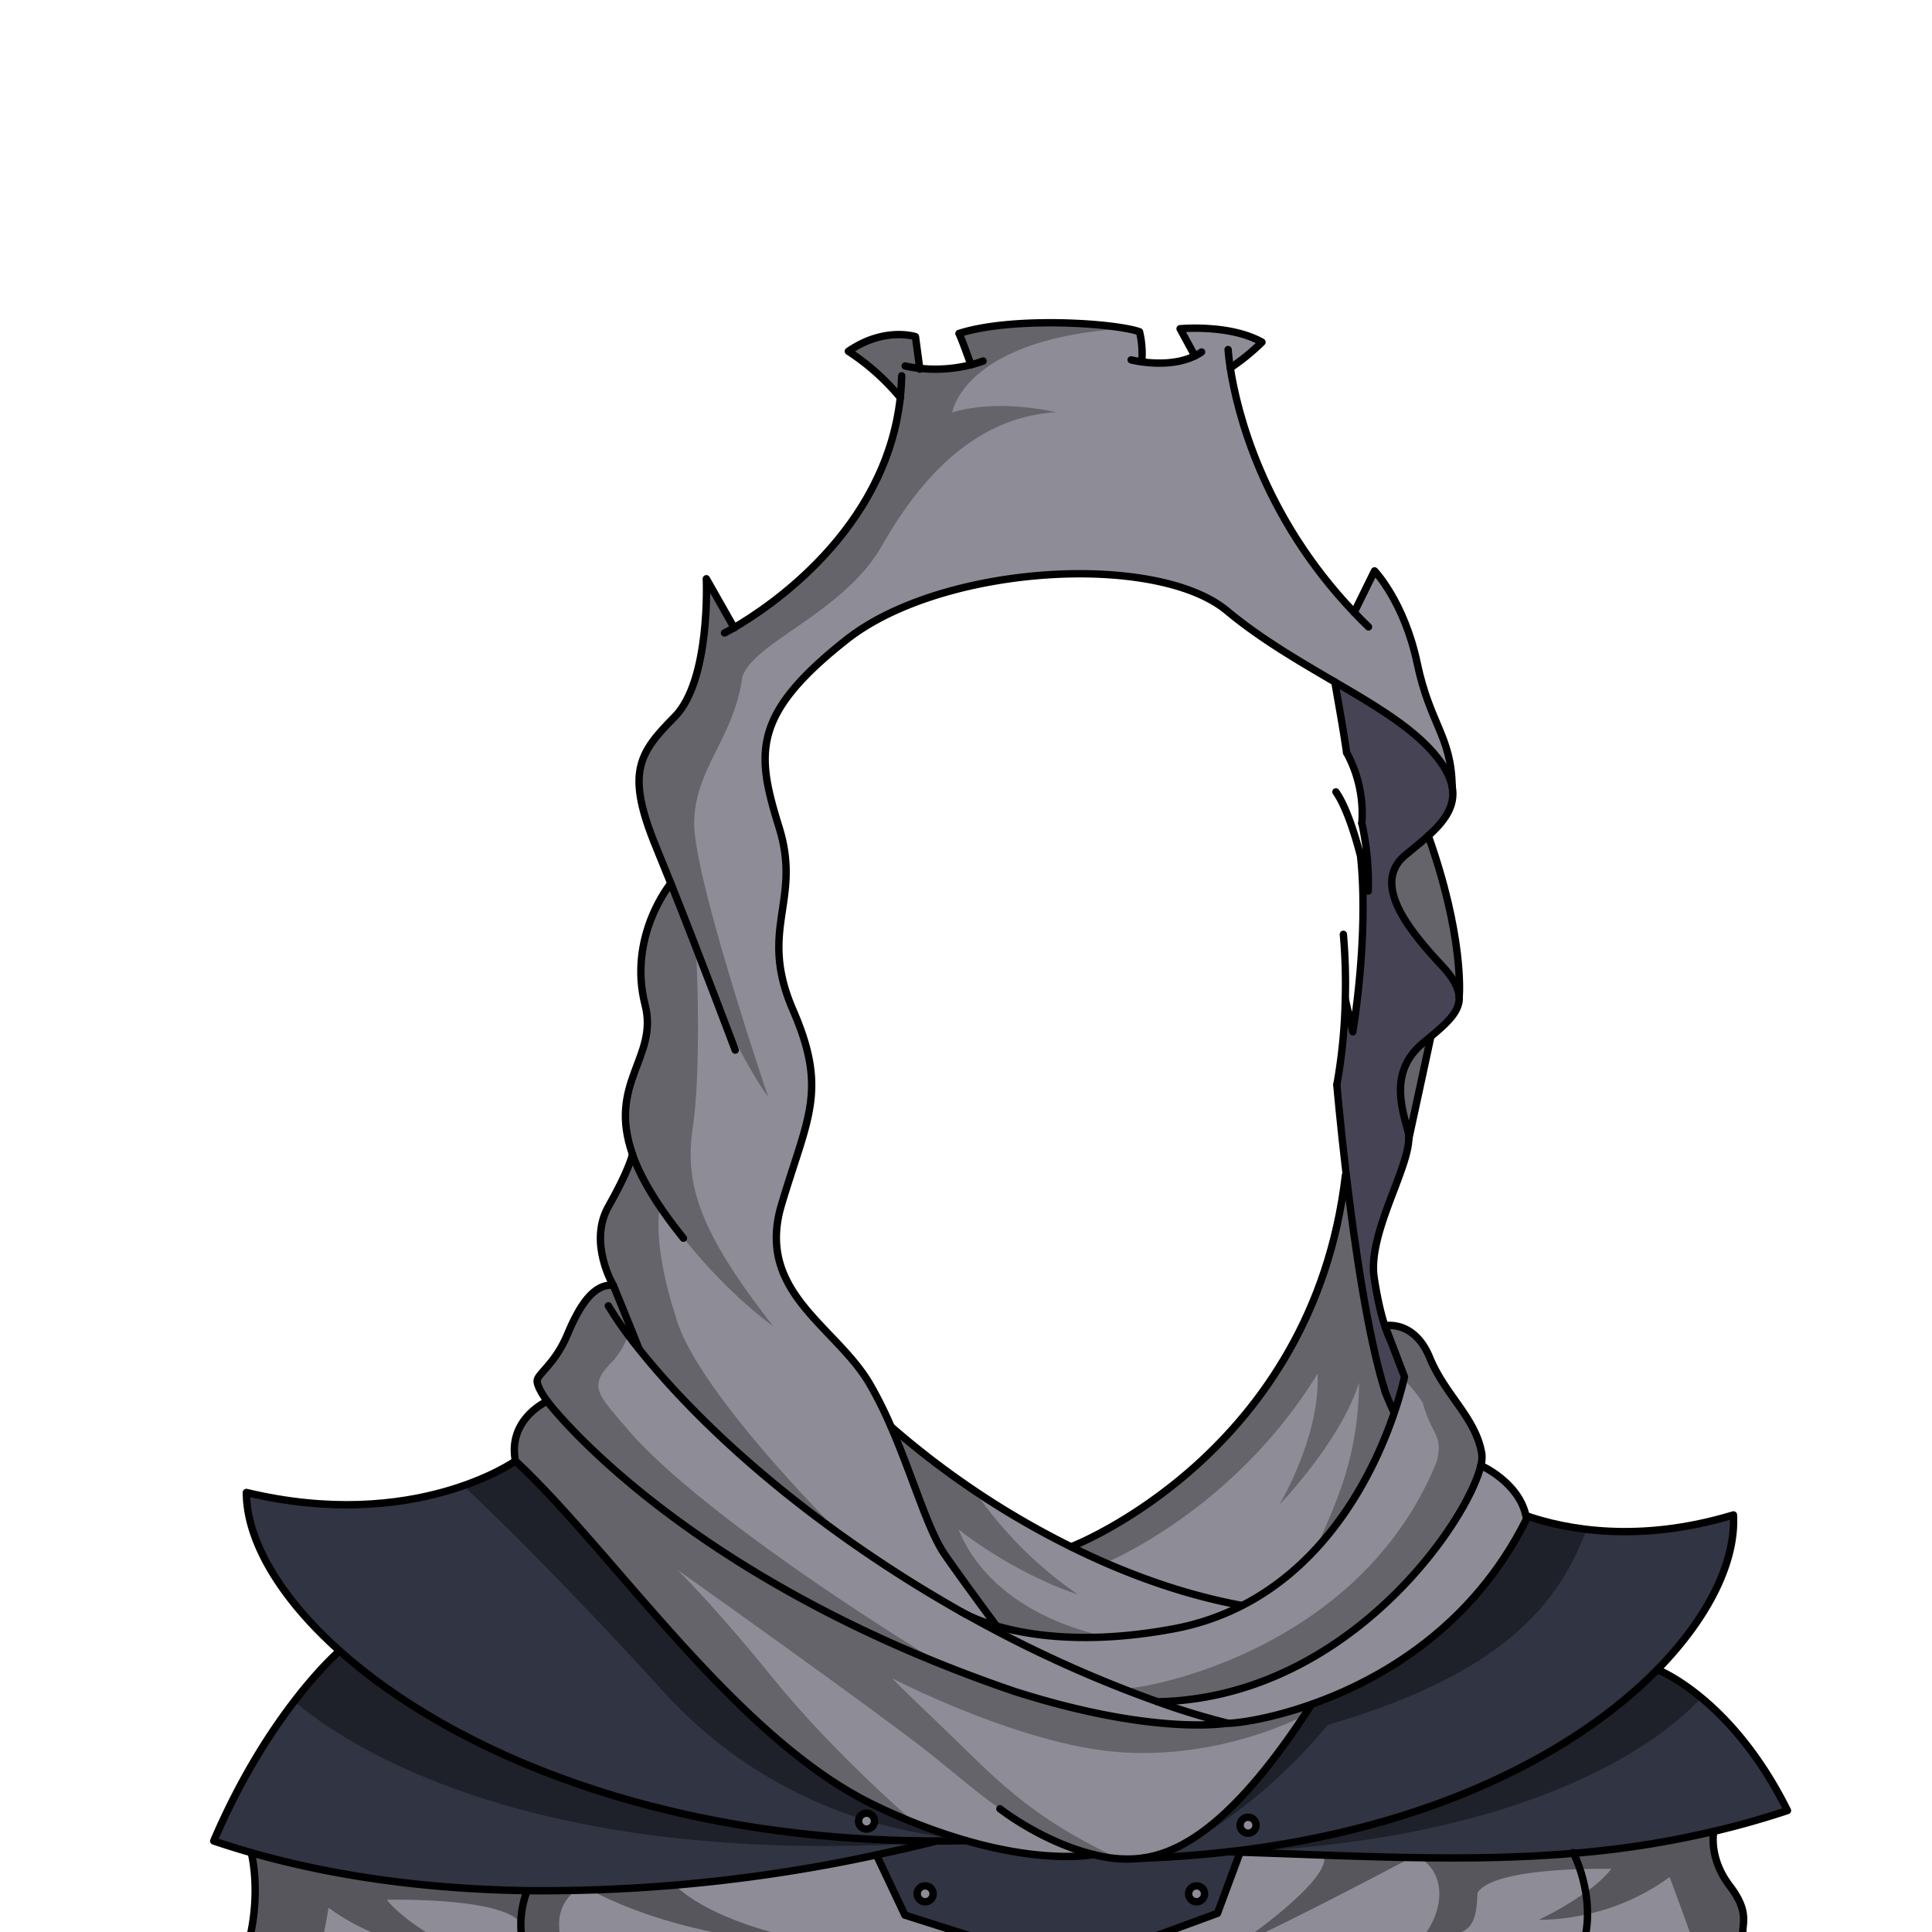 <svg xmlns="http://www.w3.org/2000/svg" viewBox="0 0 432 432">
  <defs>
    <style>.GUNDAN_JAPANESE_SEROW_OUTFIT_JAPANESE_SEROW_OUTFIT_28_cls-1{isolation:isolate;}.GUNDAN_JAPANESE_SEROW_OUTFIT_JAPANESE_SEROW_OUTFIT_28_cls-2,.GUNDAN_JAPANESE_SEROW_OUTFIT_JAPANESE_SEROW_OUTFIT_28_cls-9{fill:#8e8c96;}.GUNDAN_JAPANESE_SEROW_OUTFIT_JAPANESE_SEROW_OUTFIT_28_cls-3,.GUNDAN_JAPANESE_SEROW_OUTFIT_JAPANESE_SEROW_OUTFIT_28_cls-8{fill:#070707;mix-blend-mode:multiply;}.GUNDAN_JAPANESE_SEROW_OUTFIT_JAPANESE_SEROW_OUTFIT_28_cls-3{opacity:0.3;}.GUNDAN_JAPANESE_SEROW_OUTFIT_JAPANESE_SEROW_OUTFIT_28_cls-4{fill:#464454;}.GUNDAN_JAPANESE_SEROW_OUTFIT_JAPANESE_SEROW_OUTFIT_28_cls-5,.GUNDAN_JAPANESE_SEROW_OUTFIT_JAPANESE_SEROW_OUTFIT_28_cls-6{fill:none;}.GUNDAN_JAPANESE_SEROW_OUTFIT_JAPANESE_SEROW_OUTFIT_28_cls-5,.GUNDAN_JAPANESE_SEROW_OUTFIT_JAPANESE_SEROW_OUTFIT_28_cls-6,.GUNDAN_JAPANESE_SEROW_OUTFIT_JAPANESE_SEROW_OUTFIT_28_cls-9{stroke:#000;stroke-linecap:round;stroke-linejoin:round;}.GUNDAN_JAPANESE_SEROW_OUTFIT_JAPANESE_SEROW_OUTFIT_28_cls-5,.GUNDAN_JAPANESE_SEROW_OUTFIT_JAPANESE_SEROW_OUTFIT_28_cls-9{stroke-width:1.65px;}.GUNDAN_JAPANESE_SEROW_OUTFIT_JAPANESE_SEROW_OUTFIT_28_cls-6{stroke-width:1.64px;}.GUNDAN_JAPANESE_SEROW_OUTFIT_JAPANESE_SEROW_OUTFIT_28_cls-7{fill:#303443;}.GUNDAN_JAPANESE_SEROW_OUTFIT_JAPANESE_SEROW_OUTFIT_28_cls-8{opacity:0.4;}</style>
  </defs>
  <g class="GUNDAN_JAPANESE_SEROW_OUTFIT_JAPANESE_SEROW_OUTFIT_28_cls-1">
    <g id="outfit">
      <path class="GUNDAN_JAPANESE_SEROW_OUTFIT_JAPANESE_SEROW_OUTFIT_28_cls-2" d="M319.36,186.89c8,22.27,7,35.22,6.92,36-.11-2-1.27-4.16-3.86-6.92-7.51-8-15.85-18.39-8.17-24.75C316,189.72,317.78,188.32,319.36,186.89Z" />
      <path class="GUNDAN_JAPANESE_SEROW_OUTFIT_JAPANESE_SEROW_OUTFIT_28_cls-2" d="M320,231.76c-1.36,6.43-4.72,21.9-4.93,22.86a5.88,5.88,0,0,0-.19-1.68c-1.74-6.2-3.8-13.79,3.38-19.74Z" />
      <path class="GUNDAN_JAPANESE_SEROW_OUTFIT_JAPANESE_SEROW_OUTFIT_28_cls-3" d="M319.36,186.89c8,22.27,7,35.22,6.92,36-.11-2-1.27-4.16-3.86-6.92-7.51-8-15.85-18.39-8.17-24.75C316,189.72,317.78,188.32,319.36,186.89Z" />
      <path class="GUNDAN_JAPANESE_SEROW_OUTFIT_JAPANESE_SEROW_OUTFIT_28_cls-3" d="M320,231.76c-1.36,6.43-4.72,21.9-4.93,22.86a5.88,5.88,0,0,0-.19-1.68c-1.74-6.2-3.8-13.79,3.38-19.74Z" />
      <path class="GUNDAN_JAPANESE_SEROW_OUTFIT_JAPANESE_SEROW_OUTFIT_28_cls-4" d="M304.26,191.56c.74,2.88,1.32,5.61,1.69,7.69a62.49,62.49,0,0,0-1.44-15.18,28.45,28.45,0,0,0-3.4-15.78c-.54-3.79-1.72-10.66-2.65-15.85,8.89,5.19,17,10,22.06,15.86,2.48,2.87,3.77,5.36,4.19,7.58v0c.81,4.4-1.79,7.76-5.35,11-1.58,1.43-3.36,2.83-5.11,4.28-7.68,6.36.66,16.72,8.17,24.75,2.59,2.76,3.75,5,3.86,6.92v0c.17,3.21-2.53,5.73-6.33,8.89l-1.74,1.44c-7.18,6-5.12,13.54-3.38,19.74a5.88,5.88,0,0,1,.19,1.68.18.18,0,0,0,0,0c-.17,7.07-9.21,21.35-7.73,31.05,1.6,10.56,3.7,14,3.7,14s13.78,14.33,8.16,28.5a73,73,0,0,1-9.4-17l0-.05c-3.87-12.21-6.85-32.94-8.69-48.41-1.37-11.54-2.11-20.17-2.11-20.17a122.44,122.44,0,0,0,1.89-19.2l1.69,7.34s3.62-21.08,1.75-39.15Z" />
      <path class="GUNDAN_JAPANESE_SEROW_OUTFIT_JAPANESE_SEROW_OUTFIT_28_cls-2" d="M324.71,175.88c-.42-2.22-1.71-4.71-4.19-7.58-5-5.83-13.17-10.67-22.06-15.86-8-4.68-16.58-9.65-24.08-15.89-15.83-13.18-63.75-10.44-85.06,6.4S169.09,168.47,174.25,185s-4.74,22.74,3.1,40.82,3.3,23.87-2.56,43.52,12.14,27.16,19.73,40.12a88.88,88.88,0,0,1,4.77,9.57c4.83,11.11,8.22,23,11.91,28.42,4.79,7,17.74,24.28,17.74,24.28l-53.39-14.21-25-29.39-10.69-12.55-2.7-28.24s-5.67-9.48-1.05-17.62c4.47-7.88,5.29-11.4,5.34-11.62h0c-5.65-16,5.81-21.67,2.81-33.4-4-15.44,5.75-27.2,5.75-27.2-1.11-2.76-2.18-5.4-3.17-7.81-6.94-16.78-4.13-21.22,4-29.4s7.11-30.9,7.11-30.9l6.24,11c7.7-4.46,33.93-21.75,37.19-51.46h0a51.92,51.92,0,0,0-11.61-10.34c8.07-5.56,15-3.27,15-3.27l.95,7.08a32.86,32.86,0,0,0,11.47-.79s-2-5.69-2.67-7c10.24-3.31,28.53-2.68,37.06-1.18a22.57,22.57,0,0,1,3.31.79,21,21,0,0,1,.5,6.74c2.87.4,7.82.67,11.87-1.33l-3.3-6.07s11.07-1.08,18.31,3a48.36,48.36,0,0,1-7.08,5.76c1.45,9.34,7,32.92,27.69,54.62l4.56-9.29s6.65,6.93,9.54,20.66S324.51,164.53,324.71,175.88Z" />
      <path class="GUNDAN_JAPANESE_SEROW_OUTFIT_JAPANESE_SEROW_OUTFIT_28_cls-3" d="M236.16,92.17c-18.32,1.16-30.41,14.87-39,29.92s-29,21.61-31.21,29.44c-1.81,13.4-10.51,20.24-10.73,32.32s16.55,61.41,16.55,61.41-6.42-8.09-16.11-31.7c.22,2.27,1.1,26.08-.72,38.3s.66,22.63,18,44.73c-15.23-11.25-25.32-26.84-25.32-26.84s-2.05,7.38,3.4,24.39c4.29,16.68,37.18,49.11,37.18,49.11l-37.6-15.09-10.69-12.55-2.7-28.24s-5.67-9.48-1.05-17.62c4.47-7.88,5.29-11.4,5.34-11.62h0c-5.65-16,5.81-21.67,2.81-33.4-4-15.44,5.75-27.2,5.75-27.2-1.11-2.76-2.18-5.4-3.17-7.81-6.94-16.78-4.13-21.22,4-29.4s7.11-30.9,7.11-30.9l6.24,11c7.7-4.46,33.93-21.75,37.19-51.46h0a51.92,51.92,0,0,0-11.61-10.34c8.07-5.56,15-3.27,15-3.27l.95,7.08a32.86,32.86,0,0,0,11.47-.79s-2-5.69-2.67-7c10.24-3.31,28.53-2.68,37.06-1.18-36.28,2.25-38.71,18.79-38.71,18.79S221.44,89,236.16,92.17Z" />
      <path class="GUNDAN_JAPANESE_SEROW_OUTFIT_JAPANESE_SEROW_OUTFIT_28_cls-2" d="M287.91,360.42c-10,7.12-22.79,12.47-41.86,12.54a124.45,124.45,0,0,1-17.11-1.2S216,354.5,211.2,347.48c-3.69-5.4-7.08-17.31-11.91-28.42h0a166.21,166.21,0,0,0,18.56,14.21,194.19,194.19,0,0,0,21.64,12.6C253.43,352.78,270.07,358.75,287.91,360.42Z" />
      <path class="GUNDAN_JAPANESE_SEROW_OUTFIT_JAPANESE_SEROW_OUTFIT_28_cls-3" d="M248,366l-1.9,7a124.45,124.45,0,0,1-17.11-1.2S216,354.5,211.2,347.48c-3.69-5.4-7.08-17.31-11.91-28.42h0a166.21,166.21,0,0,0,18.56,14.21A89.08,89.08,0,0,0,241,356.51s-12.63-3.75-26.67-14.5C222.75,362.3,248,366,248,366Z" />
      <path class="GUNDAN_JAPANESE_SEROW_OUTFIT_JAPANESE_SEROW_OUTFIT_28_cls-2" d="M319.14,328.24a22.73,22.73,0,0,1-5.88,8.29c-1.92,1.78-3.81,3.68-5.71,5.64-5.85,6.05-11.87,12.69-19.64,18.25a134.08,134.08,0,0,1-40.71-11c-2.65-1.15-5.22-2.36-7.7-3.59,0,0,52.87-20.24,61.08-81.06.1-.68.19-1.36.27-2.05l.18,0,.21,1.72c1.67,13.77,4.2,31.14,7.42,43,.34,1.29.7,2.51,1.06,3.65l0,.05A73,73,0,0,0,319.14,328.24Z" />
      <path class="GUNDAN_JAPANESE_SEROW_OUTFIT_JAPANESE_SEROW_OUTFIT_28_cls-3" d="M319.14,328.24a22.73,22.73,0,0,1-5.88,8.29c-1.92,1.78-3.81,3.68-5.71,5.64-9.21,7.25-16.64,11.52-14.31,6.3,5.33-12,10.44-22,10.65-39.31-4.18,13.16-17.46,26.93-17.87,27.36.27-.45,9.23-15.51,8.58-29.34-18.66,30.55-47.4,42.28-47.4,42.28-2.65-1.15-5.22-2.36-7.7-3.59,0,0,52.87-20.24,61.08-81.06l.66-.35c1.67,13.77,4.2,31.14,7.42,43,.34,1.29.7,2.51,1.06,3.65l0,.05A73,73,0,0,0,319.14,328.24Z" />
      <path class="GUNDAN_JAPANESE_SEROW_OUTFIT_JAPANESE_SEROW_OUTFIT_28_cls-5" d="M315,254.67c-.17,7.07-9.21,21.35-7.73,31.05,1.6,10.56,3.7,14,3.7,14s13.78,14.33,8.16,28.5a22.73,22.73,0,0,1-5.88,8.29c-7.84,7.27-15.06,16.52-25.35,23.89-12.68,9.07-30,15.26-59,11.34,0,0-12.95-17.26-17.74-24.28-3.69-5.4-7.08-17.31-11.91-28.42a88.88,88.88,0,0,0-4.77-9.57c-7.59-13-25.59-20.47-19.73-40.12s10.4-25.43,2.56-43.52,2.05-24.26-3.1-40.82S168,159.8,189.32,143s69.23-19.58,85.06-6.4c7.5,6.24,16.09,11.21,24.08,15.89,8.89,5.19,17,10,22.06,15.86,2.48,2.87,3.77,5.36,4.19,7.58" />
      <path class="GUNDAN_JAPANESE_SEROW_OUTFIT_JAPANESE_SEROW_OUTFIT_28_cls-5" d="M326.28,222.87c.17,3.21-2.53,5.73-6.33,8.89l-1.74,1.44c-7.18,6-5.12,13.54-3.38,19.74a5.88,5.88,0,0,1,.19,1.68" />
      <path class="GUNDAN_JAPANESE_SEROW_OUTFIT_JAPANESE_SEROW_OUTFIT_28_cls-5" d="M324.71,175.91c.81,4.4-1.79,7.76-5.35,11-1.58,1.43-3.36,2.83-5.11,4.28-7.68,6.36.66,16.72,8.17,24.75,2.59,2.76,3.75,5,3.86,6.92" />
      <path class="GUNDAN_JAPANESE_SEROW_OUTFIT_JAPANESE_SEROW_OUTFIT_28_cls-5" d="M164.4,234.81S156.57,214,150,197.52c-1.11-2.76-2.18-5.4-3.17-7.81-6.94-16.78-4.13-21.22,4-29.4s7.11-30.9,7.11-30.9l6.24,11" />
      <path class="GUNDAN_JAPANESE_SEROW_OUTFIT_JAPANESE_SEROW_OUTFIT_28_cls-5" d="M201.3,88.89c.18-1.58.28-3.2.32-4.86" />
      <path class="GUNDAN_JAPANESE_SEROW_OUTFIT_JAPANESE_SEROW_OUTFIT_28_cls-5" d="M162,141.53s.78-.39,2.12-1.17c7.7-4.46,33.93-21.75,37.19-51.46" />
      <path class="GUNDAN_JAPANESE_SEROW_OUTFIT_JAPANESE_SEROW_OUTFIT_28_cls-5" d="M141.41,258.13c1.78,5,5.25,11.11,11.4,18.73" />
      <path class="GUNDAN_JAPANESE_SEROW_OUTFIT_JAPANESE_SEROW_OUTFIT_28_cls-5" d="M150,197.52s-9.71,11.76-5.75,27.2c3,11.73-8.46,17.38-2.81,33.4" />
      <path class="GUNDAN_JAPANESE_SEROW_OUTFIT_JAPANESE_SEROW_OUTFIT_28_cls-5" d="M141.41,258.12h0c0,.22-.87,3.74-5.34,11.62-4.62,8.14,1.05,17.62,1.05,17.62l2.7,28.24,35.73,41.94,53.39,14.21" />
      <path class="GUNDAN_JAPANESE_SEROW_OUTFIT_JAPANESE_SEROW_OUTFIT_28_cls-5" d="M202.4,81.83a23.78,23.78,0,0,0,3.23.53,32.86,32.86,0,0,0,11.47-.79c.9-.23,1.8-.51,2.72-.84" />
      <path class="GUNDAN_JAPANESE_SEROW_OUTFIT_JAPANESE_SEROW_OUTFIT_28_cls-5" d="M252.93,80.47a22.6,22.6,0,0,0,2.37.44c2.87.4,7.82.67,11.87-1.33a11.24,11.24,0,0,0,1.5-.87" />
      <path class="GUNDAN_JAPANESE_SEROW_OUTFIT_JAPANESE_SEROW_OUTFIT_28_cls-5" d="M217.1,81.57s-2-5.69-2.67-7c11.91-3.85,34.7-2.37,40.37-.39a21,21,0,0,1,.5,6.74" />
      <path class="GUNDAN_JAPANESE_SEROW_OUTFIT_JAPANESE_SEROW_OUTFIT_28_cls-5" d="M267.17,79.58l-3.3-6.07s11.07-1.08,18.31,3a48.36,48.36,0,0,1-7.08,5.76" />
      <path class="GUNDAN_JAPANESE_SEROW_OUTFIT_JAPANESE_SEROW_OUTFIT_28_cls-5" d="M205.65,82.54l0-.18-.95-7.08s-6.92-2.29-15,3.27A51.92,51.92,0,0,1,201.3,88.89h0" />
      <path class="GUNDAN_JAPANESE_SEROW_OUTFIT_JAPANESE_SEROW_OUTFIT_28_cls-5" d="M274.61,78.16s.08,1.51.49,4.15c1.45,9.34,7,32.92,27.69,54.62q1.54,1.63,3.21,3.24" />
      <path class="GUNDAN_JAPANESE_SEROW_OUTFIT_JAPANESE_SEROW_OUTFIT_28_cls-5" d="M302.79,136.94h0l4.56-9.29s6.65,6.93,9.54,20.66,7.62,16.23,7.82,27.58v0" />
      <path class="GUNDAN_JAPANESE_SEROW_OUTFIT_JAPANESE_SEROW_OUTFIT_28_cls-5" d="M326.28,222.87v0c.07-.73,1-13.68-6.92-36" />
      <path class="GUNDAN_JAPANESE_SEROW_OUTFIT_JAPANESE_SEROW_OUTFIT_28_cls-5" d="M315,254.67a.18.18,0,0,1,0,0c.21-1,3.57-16.43,4.93-22.86" />
      <path class="GUNDAN_JAPANESE_SEROW_OUTFIT_JAPANESE_SEROW_OUTFIT_28_cls-5" d="M199.3,319.06a188.48,188.48,0,0,0,40.2,26.81c13.93,6.91,30.57,12.88,48.41,14.55" />
      <path class="GUNDAN_JAPANESE_SEROW_OUTFIT_JAPANESE_SEROW_OUTFIT_28_cls-5" d="M239.5,345.87s54.06-20.69,61.35-83.11" />
      <path class="GUNDAN_JAPANESE_SEROW_OUTFIT_JAPANESE_SEROW_OUTFIT_28_cls-6" d="M298.46,152.44c.93,5.19,2.11,12.06,2.65,15.85" />
      <path class="GUNDAN_JAPANESE_SEROW_OUTFIT_JAPANESE_SEROW_OUTFIT_28_cls-6" d="M301.11,168.29a28.45,28.45,0,0,1,3.4,15.78" />
      <path class="GUNDAN_JAPANESE_SEROW_OUTFIT_JAPANESE_SEROW_OUTFIT_28_cls-6" d="M298.71,177.07c2.18,3.09,4.15,9.05,5.55,14.49.74,2.88,1.32,5.61,1.69,7.69a62.49,62.49,0,0,0-1.44-15.18" />
      <path class="GUNDAN_JAPANESE_SEROW_OUTFIT_JAPANESE_SEROW_OUTFIT_28_cls-6" d="M304.24,191.51a.09.09,0,0,0,0,.05c1.87,18.07-1.75,39.15-1.75,39.15l-1.69-7.34v-.05" />
      <path class="GUNDAN_JAPANESE_SEROW_OUTFIT_JAPANESE_SEROW_OUTFIT_28_cls-6" d="M300.38,208.92a126.94,126.94,0,0,1,.43,14.45,122.44,122.44,0,0,1-1.89,19.2" />
      <path class="GUNDAN_JAPANESE_SEROW_OUTFIT_JAPANESE_SEROW_OUTFIT_28_cls-6" d="M309.72,311.15c-3.87-12.21-6.85-32.94-8.69-48.41-1.37-11.54-2.11-20.17-2.11-20.17" />
      <path class="GUNDAN_JAPANESE_SEROW_OUTFIT_JAPANESE_SEROW_OUTFIT_28_cls-6" d="M309.72,311.15l0,.05a73,73,0,0,0,9.4,17" />
      <path class="GUNDAN_JAPANESE_SEROW_OUTFIT_JAPANESE_SEROW_OUTFIT_28_cls-2" d="M279.08,406.34a1.78,1.78,0,1,1-1.78,1.78A1.78,1.78,0,0,1,279.08,406.34Z" />
      <path class="GUNDAN_JAPANESE_SEROW_OUTFIT_JAPANESE_SEROW_OUTFIT_28_cls-2" d="M193.76,405.43a1.78,1.78,0,1,1-1.77,1.78A1.78,1.78,0,0,1,193.76,405.43Z" />
      <path class="GUNDAN_JAPANESE_SEROW_OUTFIT_JAPANESE_SEROW_OUTFIT_28_cls-7" d="M277.3,414.15l-5.07,13.67L239.18,440l-36.84-11.72L196,414.8c4.61-1,9.14-2,13.56-3.15q3.19,0,6.45-.08c18.22,5.26,28.56,3.12,28.56,3.12a28.63,28.63,0,0,0,10.42.84q10.26-.36,19.74-1.47h0Z" />
      <path class="GUNDAN_JAPANESE_SEROW_OUTFIT_JAPANESE_SEROW_OUTFIT_28_cls-2" d="M341.2,338.9c0,.25.09.5.13.76-12.17,24.41-32.92,36.08-48.09,41.44-10.49,3.71-18.32,4.39-18.79,4.19a157.69,157.69,0,0,1-15.6-4.77c42.47-.8,69.33-40.28,72.27-52.83C331.12,327.69,339.55,331.37,341.2,338.9Z" />
      <path class="GUNDAN_JAPANESE_SEROW_OUTFIT_JAPANESE_SEROW_OUTFIT_28_cls-2" d="M274.45,385.29s-16,3-47.63-7.1Q217.45,375,209,371.54c-61.93-25.21-86.65-58.22-86.65-58.22s-2.26-3-2.26-4.54,4-3.74,6.76-10.35,5.86-11.37,10.26-11.06c.87,2.09,2.53,6.19,3.85,9.45,1.08,2.68,1.92,4.79,1.92,4.79,9,11.35,26.8,30,56.26,49.17,5.44,3.54,10.76,6.74,15.89,9.64,0,0,.22.14.67.38a278.61,278.61,0,0,0,43.14,19.72A157.69,157.69,0,0,0,274.45,385.29Z" />
      <path class="GUNDAN_JAPANESE_SEROW_OUTFIT_JAPANESE_SEROW_OUTFIT_28_cls-3" d="M209.55,371.48l-.54.06c-61.93-25.21-86.65-58.22-86.65-58.22s-2.26-3-2.26-4.54,4-3.74,6.76-10.35,5.86-11.37,10.26-11.06c.87,2.09,2.53,6.19,3.85,9.45a17.56,17.56,0,0,1-3.91,7.5c-5.94,5.88-3.39,7.41,4.62,16.82C161.25,342.36,209.55,371.48,209.55,371.48Z" />
      <path class="GUNDAN_JAPANESE_SEROW_OUTFIT_JAPANESE_SEROW_OUTFIT_28_cls-2" d="M331.12,327.69c-2.94,12.55-29.8,52-72.27,52.83-1.6-.56-3.3-1.19-5.1-1.87A282.53,282.53,0,0,1,216,360.93c3.73,1.91,19,8.4,46.45,3.29,39.17-7.29,50.23-50,51.54-55.75.1-.41.14-.63.14-.63l-4.36-11.39s6.51-1.4,10,7.1S330,317,331.34,325.1A7.15,7.15,0,0,1,331.12,327.69Z" />
      <path class="GUNDAN_JAPANESE_SEROW_OUTFIT_JAPANESE_SEROW_OUTFIT_28_cls-3" d="M331.12,327.69c-2.94,12.55-29.8,52-72.27,52.83-1.6-.56-3.3-1.19-5.1-1.87l-.72-1.26c1.54.21,50.85-7.43,68.28-50.72,1.36-6.11-1.1-5.44-3.17-13a29.92,29.92,0,0,0-4.2-5.16c.1-.41.14-.63.14-.63l-4.36-11.39s6.51-1.4,10,7.1S330,317,331.34,325.1A7.15,7.15,0,0,1,331.12,327.69Z" />
      <path class="GUNDAN_JAPANESE_SEROW_OUTFIT_JAPANESE_SEROW_OUTFIT_28_cls-2" d="M293.24,381.1c-.56.87-1.12,1.73-1.67,2.56-15.74,23.67-27.25,30.74-36.59,31.87a23.84,23.84,0,0,1-5,.08,34.89,34.89,0,0,1-5.44-.92s-10.34,2.14-28.56-3.12a118.34,118.34,0,0,1-11.42-3.93c-2.94-1.17-6-2.52-9.23-4.08-30.88-14.94-58.29-56.58-80.09-76.89-1.82-9.41,7.1-13.35,7.1-13.35s29.42,39.28,104.46,64.87c31.61,10.08,47.63,7.1,47.63,7.1C274.92,385.49,282.75,384.81,293.24,381.1Z" />
      <path class="GUNDAN_JAPANESE_SEROW_OUTFIT_JAPANESE_SEROW_OUTFIT_28_cls-3" d="M293.24,381.1c-.56.87-1.12,1.73-1.67,2.56-12.75,6.25-30.09,10-46.18,7.58-21.14-3.14-45.68-15.85-45.68-15.85s-.13-.11-.17-.11c.08.16,1.52,1.68,10.34,10.1,12.55,12,19.49,20.39,40.13,30.15-18-2-30.88-14.55-42.11-23.47S152.53,351.74,151.44,351c.47.45,8.18,7.94,21.45,24.31,13.71,16.91,31.71,32.31,31.71,32.31l0,.05c-2.94-1.17-6-2.52-9.23-4.08-30.88-14.94-58.29-56.58-80.09-76.89-1.82-9.41,7.1-13.35,7.1-13.35s29.42,39.28,104.46,64.87c31.61,10.08,47.63,7.1,47.63,7.1C274.92,385.49,282.75,384.81,293.24,381.1Z" />
      <path class="GUNDAN_JAPANESE_SEROW_OUTFIT_JAPANESE_SEROW_OUTFIT_28_cls-2" d="M119.39,440H53.83c5.45-14.2,2.34-25.69,2.34-25.69,19.54,5.58,40.53,8.17,61.69,8.5v0a20.73,20.73,0,0,0-1.38,7.28h0a17.75,17.75,0,0,0,.32,3.7.13.13,0,0,1,0,.06,15.75,15.75,0,0,0,.76,2.62A15.09,15.09,0,0,0,119.39,440Z" />
      <path class="GUNDAN_JAPANESE_SEROW_OUTFIT_JAPANESE_SEROW_OUTFIT_28_cls-2" d="M239.18,440H119.39a15.09,15.09,0,0,1-1.82-3.48,15.75,15.75,0,0,1-.76-2.62.13.13,0,0,0,0-.06,17.75,17.75,0,0,1-.32-3.7h0a20.73,20.73,0,0,1,1.38-7.28v0q5.39.09,10.77,0c1.15,0,2.31,0,3.46-.07,6.29-.19,12.57-.57,18.81-1.1A370.05,370.05,0,0,0,196,414.8l6.35,13.43Z" />
      <path class="GUNDAN_JAPANESE_SEROW_OUTFIT_JAPANESE_SEROW_OUTFIT_28_cls-8" d="M128.67,440c-6.87,0-9.8-.78-11.1-3.48a9.34,9.34,0,0,1-.76-2.62.13.13,0,0,0,0-.06c-.16-1.05-.25-2.28-.32-3.7h0c-3.71-6-30-5.35-30-5.35s3.8,5.32,16.24,11.38a50.43,50.43,0,0,1-29.28-9.59A83.25,83.25,0,0,1,70.29,440H53.83c5.45-14.2,2.34-25.69,2.34-25.69,19.54,5.58,40.53,8.17,61.69,8.5q5.39.09,10.77,0C123.61,426.58,124,434,128.67,440Z" />
      <path class="GUNDAN_JAPANESE_SEROW_OUTFIT_JAPANESE_SEROW_OUTFIT_28_cls-8" d="M187.62,435.22c-1,0-31.89-.1-55.53-12.56,6.29-.19,12.57-.57,18.81-1.1C161.81,431.82,186.79,435.11,187.62,435.22Z" />
      <path class="GUNDAN_JAPANESE_SEROW_OUTFIT_JAPANESE_SEROW_OUTFIT_28_cls-2" d="M392.36,440H351.8A23.47,23.47,0,0,0,355,428a28.3,28.3,0,0,0-.41-4.92,32.81,32.81,0,0,0-1.29-5.14,29.84,29.84,0,0,0-1.32-3.32l-.1-.2c5.11-.43,10.21-1,15.33-1.8l.28,0q7.82-1.2,15.72-3.06s-1.28,5.84,3.56,12.17,2.48,8.7,3,11.5A32.78,32.78,0,0,0,392.36,440Z" />
      <path class="GUNDAN_JAPANESE_SEROW_OUTFIT_JAPANESE_SEROW_OUTFIT_28_cls-2" d="M277.3,414.15c26.88.88,50.82,2.26,74.55.26.76,1.53,6.66,14.08-.05,25.54H239.18l33.05-12.13Z" />
      <path class="GUNDAN_JAPANESE_SEROW_OUTFIT_JAPANESE_SEROW_OUTFIT_28_cls-8" d="M392.36,440H380.61c-2.54-7.65-7.28-20.28-7.28-20.28A49.39,49.39,0,0,1,355,428a48.05,48.05,0,0,1-10.92,1.27,68.83,68.83,0,0,0,10.51-6.19,27.19,27.19,0,0,0,5.73-5.19s-3-.08-7,.05c-8,.25-20.47,1.3-22.94,5.3h0c-.07,1.42-.16,2.65-.32,3.7a.13.13,0,0,0,0,.06,9.34,9.34,0,0,1-.76,2.62c-1.3,2.7-4.23,3.48-11.1,3.48,4.64-6,5.06-13.37,0-17.22q5.38.12,10.77,0c7.71-.12,15.4-.54,23-1.3,5.12-.51,10.21-1.17,15.23-2l.28,0q7.82-1.2,15.72-3.06s-1.28,5.84,3.56,12.17,2.48,8.7,3,11.5A32.78,32.78,0,0,0,392.36,440Z" />
      <path class="GUNDAN_JAPANESE_SEROW_OUTFIT_JAPANESE_SEROW_OUTFIT_28_cls-8" d="M276.11,435c1,0,15-6.73,38.62-19.19-6.29-.19-12.57-.57-18.81-1.1C298.48,419.89,276.94,434.89,276.11,435Z" />
      <path class="GUNDAN_JAPANESE_SEROW_OUTFIT_JAPANESE_SEROW_OUTFIT_28_cls-7" d="M274.75,414.06c45.68-5.25,77.81-22.43,95.81-40.74,0,0,16.54,6.25,29.12,31.52-5.57,1.85-11.06,3.39-16.5,4.67a211.46,211.46,0,0,1-31.33,4.9c-23.73,2-47.67.62-74.55-.26Z" />
      <path class="GUNDAN_JAPANESE_SEROW_OUTFIT_JAPANESE_SEROW_OUTFIT_28_cls-8" d="M277,413.92l1.1.14c67.88-3.44,94.94-26.53,101.8-33.93a59.88,59.88,0,0,0-8.43-7.46C354.85,391.27,322.87,408.71,277,413.92Z" />
      <path class="GUNDAN_JAPANESE_SEROW_OUTFIT_JAPANESE_SEROW_OUTFIT_28_cls-7" d="M387.6,338.74A79.9,79.9,0,0,1,354.8,342a65.32,65.32,0,0,1-13.6-3.07c0,.25.09.5.13.76-12.17,24.41-32.92,36.08-48.09,41.44-13.93,21.6-24.62,30.37-33.41,33.32a24.21,24.21,0,0,1-4.85,1.11q2.41-.09,4.77-.21h.11c5.1-.27,10.06-.7,14.86-1.25h0c45.68-5.25,77.81-22.43,95.81-40.74C382.44,361.25,388.18,348.69,387.6,338.74ZM279.08,409.89a1.78,1.78,0,1,1,1.77-1.77A1.78,1.78,0,0,1,279.08,409.89Z" />
      <path class="GUNDAN_JAPANESE_SEROW_OUTFIT_JAPANESE_SEROW_OUTFIT_28_cls-8" d="M354.8,342c-5.82,14.93-16.49,31.65-57.89,43.68-17.05,20.56-35.46,29-37.05,29.66l-.11,0v0l.08-.9c8.79-2.95,19.48-11.72,33.41-33.32,15.17-5.36,35.92-17,48.09-41.44,0-.26-.09-.51-.13-.76A65.32,65.32,0,0,0,354.8,342Z" />
      <path class="GUNDAN_JAPANESE_SEROW_OUTFIT_JAPANESE_SEROW_OUTFIT_28_cls-7" d="M209.55,411.65l-1.45.36q-5.94,1.49-12.11,2.79a353.25,353.25,0,0,1-78.13,8c-21.16-.33-42.15-2.92-61.69-8.5q-4.24-1.22-8.38-2.61a145.26,145.26,0,0,1,18-31.25,80.29,80.29,0,0,1,10.13-11.26C100.93,391.48,147.38,411.68,209.55,411.65Z" />
      <path class="GUNDAN_JAPANESE_SEROW_OUTFIT_JAPANESE_SEROW_OUTFIT_28_cls-8" d="M209.55,411.65l-1.45.36c-91.28,5.75-132-22.77-142.3-31.61a80.29,80.29,0,0,1,10.13-11.26C100.93,391.48,147.38,411.68,209.55,411.65Z" />
      <path class="GUNDAN_JAPANESE_SEROW_OUTFIT_JAPANESE_SEROW_OUTFIT_28_cls-7" d="M214.58,411.15a130.76,130.76,0,0,1-19.23-7.59c-30.88-14.94-58.29-56.58-80.09-76.89a50.79,50.79,0,0,1-11.71,5.56c-10.26,3.58-26.9,6.67-48.46,1.49,0,10.51,7.25,23.28,20.84,35.42,25,22.34,71.45,42.54,133.62,42.51q3.19,0,6.45-.08ZM193.76,409a1.78,1.78,0,1,1,1.78-1.77,1.12,1.12,0,0,1,0,.32A1.75,1.75,0,0,1,193.76,409Z" />
      <path class="GUNDAN_JAPANESE_SEROW_OUTFIT_JAPANESE_SEROW_OUTFIT_28_cls-8" d="M195.5,407.53a1.12,1.12,0,0,0,0-.32,1.77,1.77,0,0,0-3.41-.69A100.86,100.86,0,0,1,148,377.86c-27.91-30.55-44.41-45.63-44.41-45.63a50.79,50.79,0,0,0,11.71-5.56c21.8,20.31,49.21,61.95,80.09,76.89a130.76,130.76,0,0,0,19.23,7.59A112.68,112.68,0,0,1,195.5,407.53Z" />
      <path class="GUNDAN_JAPANESE_SEROW_OUTFIT_JAPANESE_SEROW_OUTFIT_28_cls-5" d="M122.36,313.32s-8.92,3.94-7.1,13.35c21.8,20.31,49.21,61.95,80.09,76.89a129,129,0,0,0,20.65,8c18.22,5.26,28.56,3.12,28.56,3.12" />
      <path class="GUNDAN_JAPANESE_SEROW_OUTFIT_JAPANESE_SEROW_OUTFIT_28_cls-5" d="M223.59,404.45s9.41,7.43,21,10.24a28.63,28.63,0,0,0,10.42.84c9.67-1.17,21.66-8.7,38.26-34.43" />
      <path class="GUNDAN_JAPANESE_SEROW_OUTFIT_JAPANESE_SEROW_OUTFIT_28_cls-5" d="M122.36,313.32s-2.26-3-2.26-4.54,4-3.74,6.76-10.35,5.86-11.37,10.26-11.06c1.59,3.8,5.77,14.24,5.77,14.24" />
      <path class="GUNDAN_JAPANESE_SEROW_OUTFIT_JAPANESE_SEROW_OUTFIT_28_cls-5" d="M215,360.42c-5.13-2.9-10.45-6.1-15.89-9.64-29.46-19.17-47.22-37.82-56.26-49.17a85.51,85.51,0,0,1-6.82-9.62" />
      <path class="GUNDAN_JAPANESE_SEROW_OUTFIT_JAPANESE_SEROW_OUTFIT_28_cls-5" d="M122.36,313.32s29.42,39.28,104.46,64.87c31.61,10.08,47.63,7.1,47.63,7.1a157.69,157.69,0,0,1-15.6-4.77,278.61,278.61,0,0,1-43.14-19.72" />
      <path class="GUNDAN_JAPANESE_SEROW_OUTFIT_JAPANESE_SEROW_OUTFIT_28_cls-5" d="M215,360.42s.22.14.67.38c3.26,1.73,18.58,8.65,46.69,3.42,42-7.81,51.68-56.38,51.68-56.38l-4.36-11.39s6.51-1.4,10,7.1S330,317,331.34,325.1a7.15,7.15,0,0,1-.22,2.59c-2.94,12.55-29.8,52-72.27,52.83" />
      <path class="GUNDAN_JAPANESE_SEROW_OUTFIT_JAPANESE_SEROW_OUTFIT_28_cls-5" d="M274.45,385.29c.47.2,8.3-.48,18.79-4.19,15.17-5.36,35.92-17,48.09-41.44,0-.26-.09-.51-.13-.76-1.65-7.53-10.08-11.21-10.08-11.21" />
      <path class="GUNDAN_JAPANESE_SEROW_OUTFIT_JAPANESE_SEROW_OUTFIT_28_cls-5" d="M115.26,326.67s-22.63,16.07-60.17,7.05c0,10.51,7.25,23.28,20.84,35.42,25,22.34,71.45,42.54,133.62,42.51q3.19,0,6.45-.08" />
      <path class="GUNDAN_JAPANESE_SEROW_OUTFIT_JAPANESE_SEROW_OUTFIT_28_cls-5" d="M75.93,369.14s-15.68,13.38-28.14,42.51q4.14,1.39,8.38,2.61c19.54,5.58,40.53,8.17,61.69,8.5a353.25,353.25,0,0,0,78.13-8c4.61-1,9.14-2,13.56-3.15" />
      <path class="GUNDAN_JAPANESE_SEROW_OUTFIT_JAPANESE_SEROW_OUTFIT_28_cls-5" d="M56.17,414.26s3.11,11.49-2.34,25.69H392.36a32.78,32.78,0,0,1-2.59-6.77c-.55-2.8,1.82-5.17-3-11.5s-3.56-12.17-3.56-12.17" />
      <polyline class="GUNDAN_JAPANESE_SEROW_OUTFIT_JAPANESE_SEROW_OUTFIT_28_cls-5" points="195.99 414.8 202.34 428.23 239.18 439.95 272.23 427.82 277.3 414.15" />
      <path class="GUNDAN_JAPANESE_SEROW_OUTFIT_JAPANESE_SEROW_OUTFIT_28_cls-5" d="M274.72,414.06q-9.48,1.1-19.74,1.47" />
      <path class="GUNDAN_JAPANESE_SEROW_OUTFIT_JAPANESE_SEROW_OUTFIT_28_cls-5" d="M341.2,338.9c8.85,3.07,25.13,6.28,46.4-.16.58,9.95-5.16,22.51-17,34.58-18,18.31-50.13,35.49-95.81,40.74" />
      <path class="GUNDAN_JAPANESE_SEROW_OUTFIT_JAPANESE_SEROW_OUTFIT_28_cls-5" d="M370.56,373.32s16.54,6.25,29.12,31.52c-5.57,1.85-11.06,3.39-16.5,4.67a211.46,211.46,0,0,1-31.33,4.9c-23.73,2-47.67.62-74.55-.26l-2.55-.09h0" />
      <path class="GUNDAN_JAPANESE_SEROW_OUTFIT_JAPANESE_SEROW_OUTFIT_28_cls-5" d="M280.85,408.12a1.78,1.78,0,1,1-1.77-1.78A1.77,1.77,0,0,1,280.85,408.12Z" />
      <path class="GUNDAN_JAPANESE_SEROW_OUTFIT_JAPANESE_SEROW_OUTFIT_28_cls-5" d="M195.54,407.21a1.78,1.78,0,1,1-1.78-1.78A1.78,1.78,0,0,1,195.54,407.21Z" />
      <path class="GUNDAN_JAPANESE_SEROW_OUTFIT_JAPANESE_SEROW_OUTFIT_28_cls-9" d="M208.65,423.46a1.78,1.78,0,1,1-1.78-1.78A1.78,1.78,0,0,1,208.65,423.46Z" />
      <path class="GUNDAN_JAPANESE_SEROW_OUTFIT_JAPANESE_SEROW_OUTFIT_28_cls-9" d="M269.34,423.46a1.78,1.78,0,1,1-1.78-1.78A1.78,1.78,0,0,1,269.34,423.46Z" />
      <path class="GUNDAN_JAPANESE_SEROW_OUTFIT_JAPANESE_SEROW_OUTFIT_28_cls-5" d="M117.86,422.8s-4,9.23,1.53,17.15" />
      <path class="GUNDAN_JAPANESE_SEROW_OUTFIT_JAPANESE_SEROW_OUTFIT_28_cls-5" d="M351.77,414.26l.08.15c.76,1.53,6.66,14.08-.05,25.54" />
    </g>
  </g>
</svg>